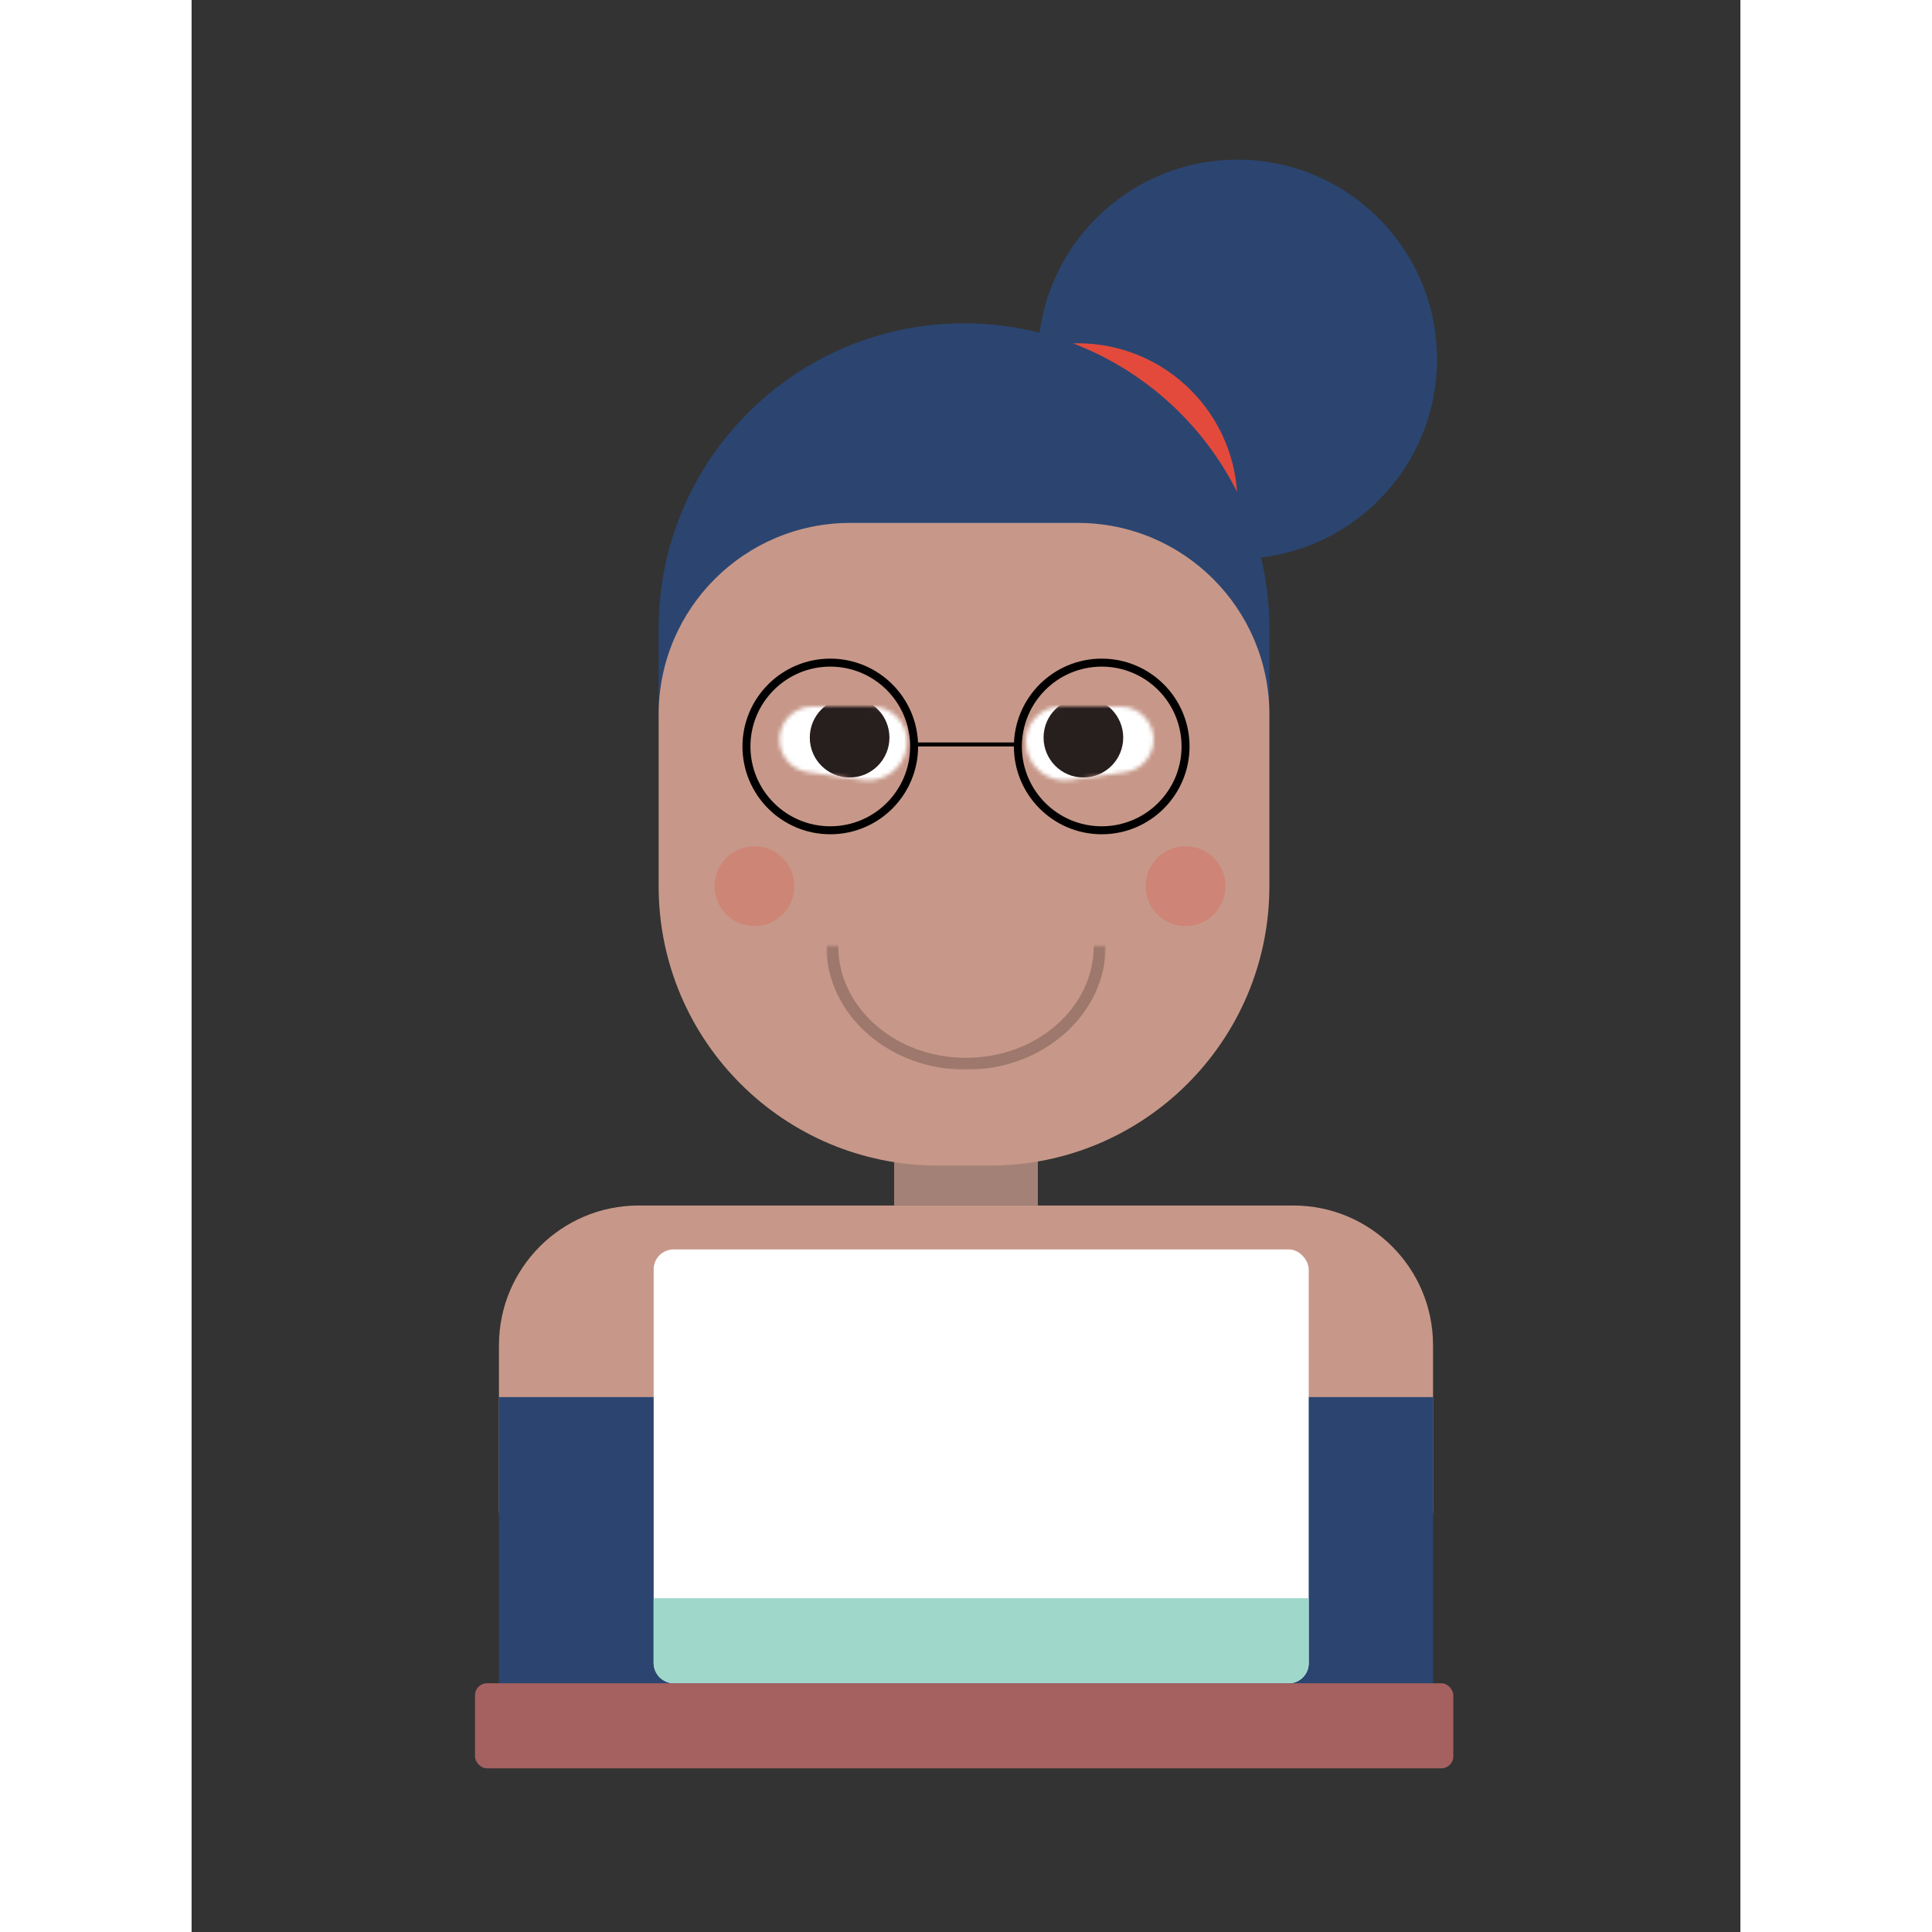 <svg fill="none" height="388" viewBox="0 0 388 484" width="388" xmlns="http://www.w3.org/2000/svg" xmlns:xlink="http://www.w3.org/1999/xlink"><rect x="0" y="0" width="388" height="484" fill="#333333" stroke="none"/><mask id="a" height="19" maskUnits="userSpaceOnUse" width="32" x="209" y="177"><path d="m240.909 186.424c.709-4.975-3.151-9.424-8.176-9.424h-14.967c-4.841 0-8.766 3.925-8.766 8.766 0 5.928 5.252 10.482 11.121 9.641l13.783-1.973c3.633-.521 6.487-3.377 7.005-7.01z" fill="#fff"/></mask><mask id="b" height="19" maskUnits="userSpaceOnUse" width="33" x="147" y="177"><path d="m147.343 186.424c-.709-4.975 3.151-9.424 8.176-9.424h14.967c4.841 0 8.766 3.925 8.766 8.766 0 5.928-5.252 10.482-11.121 9.641l-13.783-1.973c-3.633-.521-6.487-3.377-7.005-7.01z" fill="#fff"/></mask><mask id="c" height="31" maskUnits="userSpaceOnUse" width="70" x="159" y="237"><path d="m159 237h70v31h-70z" fill="#c4c4c4"/></mask><path d="m176 279h36v23h-36z" fill="#a48176"/><circle cx="262" cy="90" fill="#2b4570" r="50"/><path d="m262 126c0 22.091-17.909 40-40 40s-40-17.909-40-40 17.909-40 40-40 40 17.909 40 40z" fill="#e44a3c"/><path d="m117 157.5c0-42.25 34.25-76.5 76.5-76.5s76.5 34.25 76.5 76.5v23.5h-153z" fill="#2b4570"/><path d="m117 179c0-26.51 21.49-48 48-48h57c26.51 0 48 21.49 48 48v43c0 38.66-31.34 70-70 70h-13c-38.66 0-70-31.34-70-70z" fill="#c79889"/><g mask="url(#a)"><path d="m0 0h48.77v33.333h-48.77z" fill="#fff" transform="matrix(-1 0 0 1 251.119 170.333)"/><ellipse fill="#271e1e" rx="9.976" ry="10" transform="matrix(-1 0 0 1 223.409 184.776)"/></g><g mask="url(#b)"><path d="m137.133 170.333h48.77v33.333h-48.77z" fill="#fff"/><ellipse cx="164.843" cy="184.776" fill="#271e1e" rx="9.976" ry="10"/></g><circle cx="249" cy="222" fill="#e44a3c" fill-opacity=".25" r="10"/><circle cx="141" cy="222" fill="#e44a3c" fill-opacity=".24" r="10"/><g mask="url(#c)"><path d="m227.5 237c0 16.126-14.822 29.5-33.5 29.5s-33.5-13.374-33.5-29.5 14.822-29.5 33.5-29.5 33.5 13.374 33.5 29.5z" stroke="#000" stroke-opacity=".21" stroke-width="3"/></g><g stroke="#000"><circle cx="160" cy="187" r="21" stroke-width="2"/><circle cx="228" cy="187" r="21" stroke-width="2"/><path d="m182 186.5h24"/></g><path d="m77 337c0-19.33 15.67-35 35-35h164c19.33 0 35 15.67 35 35v42h-234z" fill="#c79889"/><path d="m77 350h234v90h-234z" fill="#2b4570"/><path d="m228.44 395.001c0-19.021-15.419-34.44-34.44-34.44s-34.44 15.419-34.44 34.44c0 19.02 15.419 34.44 34.44 34.44s34.44-15.42 34.44-34.44z" stroke="#2b4570"/><path d="m177.921 397.525-.007-.003-.007-.003c-3.878-1.574-6.463-3.171-7.846-4.763-1.35-1.579-2.037-3.551-2.037-5.954 0-3.013 1.074-5.469 3.226-7.409v-.001c2.172-1.961 5.06-2.965 8.72-2.965 3.871 0 6.906.998 9.166 2.941 2.12 1.823 3.25 4.231 3.372 7.275h-8.348c-.07-1.282-.393-2.34-1.034-3.109-.748-.898-1.847-1.305-3.189-1.305-1.13 0-2.1.356-2.864 1.093-.781.754-1.14 1.784-1.14 3.012 0 .993.45 1.852 1.261 2.561l.004.004.003.003c.407.343 1.053.734 1.902 1.173.858.443 1.955.951 3.289 1.522l.012.005.014.005c3.826 1.416 6.444 2.971 7.937 4.631l.005.006c1.493 1.617 2.259 3.736 2.259 6.409 0 3.07-1.143 5.504-3.436 7.355-2.307 1.863-5.36 2.819-9.213 2.819-2.579 0-4.83-.498-6.767-1.477-1.942-1.003-3.458-2.384-4.561-4.144-.983-1.6-1.517-3.308-1.608-5.13h7.889c.11 1.465.504 2.66 1.246 3.518l.003.003.003.003c.885.993 2.266 1.425 3.996 1.425 1.344 0 2.456-.303 3.235-1.006.789-.713 1.137-1.749 1.137-2.999 0-1.007-.496-1.884-1.359-2.626-.84-.762-2.629-1.718-5.263-2.869z" stroke="#2b4570"/><path d="m208.353 397.525.007-.003.007-.003c3.878-1.574 6.463-3.171 7.845-4.763 1.351-1.579 2.038-3.551 2.038-5.954 0-3.013-1.074-5.469-3.225-7.409l-.001-.001c-2.172-1.961-5.06-2.965-8.72-2.965-3.871 0-6.906.998-9.166 2.941-2.12 1.823-3.25 4.231-3.372 7.275h8.348c.07-1.282.394-2.34 1.034-3.109.748-.898 1.847-1.305 3.189-1.305 1.13 0 2.1.356 2.864 1.093.781.754 1.141 1.784 1.141 3.012 0 .993-.451 1.852-1.262 2.561l-.004.004-.003.003c-.407.343-1.053.734-1.902 1.173-.858.443-1.955.951-3.288 1.522l-.013.005-.014.005c-3.826 1.416-6.444 2.971-7.937 4.631l-.005.006c-1.493 1.617-2.259 3.736-2.259 6.409 0 3.07 1.143 5.504 3.437 7.355 2.306 1.863 5.359 2.819 9.212 2.819 2.579 0 4.83-.498 6.767-1.477 1.943-1.003 3.458-2.384 4.562-4.144.982-1.6 1.517-3.308 1.607-5.13h-7.889c-.11 1.465-.504 2.66-1.246 3.518l-.003.003-.003.003c-.885.993-2.266 1.425-3.996 1.425-1.344 0-2.456-.303-3.234-1.006-.79-.713-1.138-1.749-1.138-2.999 0-1.007.496-1.884 1.359-2.626.84-.762 2.629-1.718 5.263-2.869z" stroke="#2b4570"/><rect fill="#fff" height="108.689" rx="5" width="164.099" x="115.754" y="313"/><path d="m115.754 400.376h164.099v16.311c0 2.762-2.239 5-5 5h-154.099c-2.762 0-5-2.238-5-5z" fill="#9fd8cb"/><rect fill="#a56060" height="21.311" rx="3" width="245.082" x="71" y="421.688"/></svg>